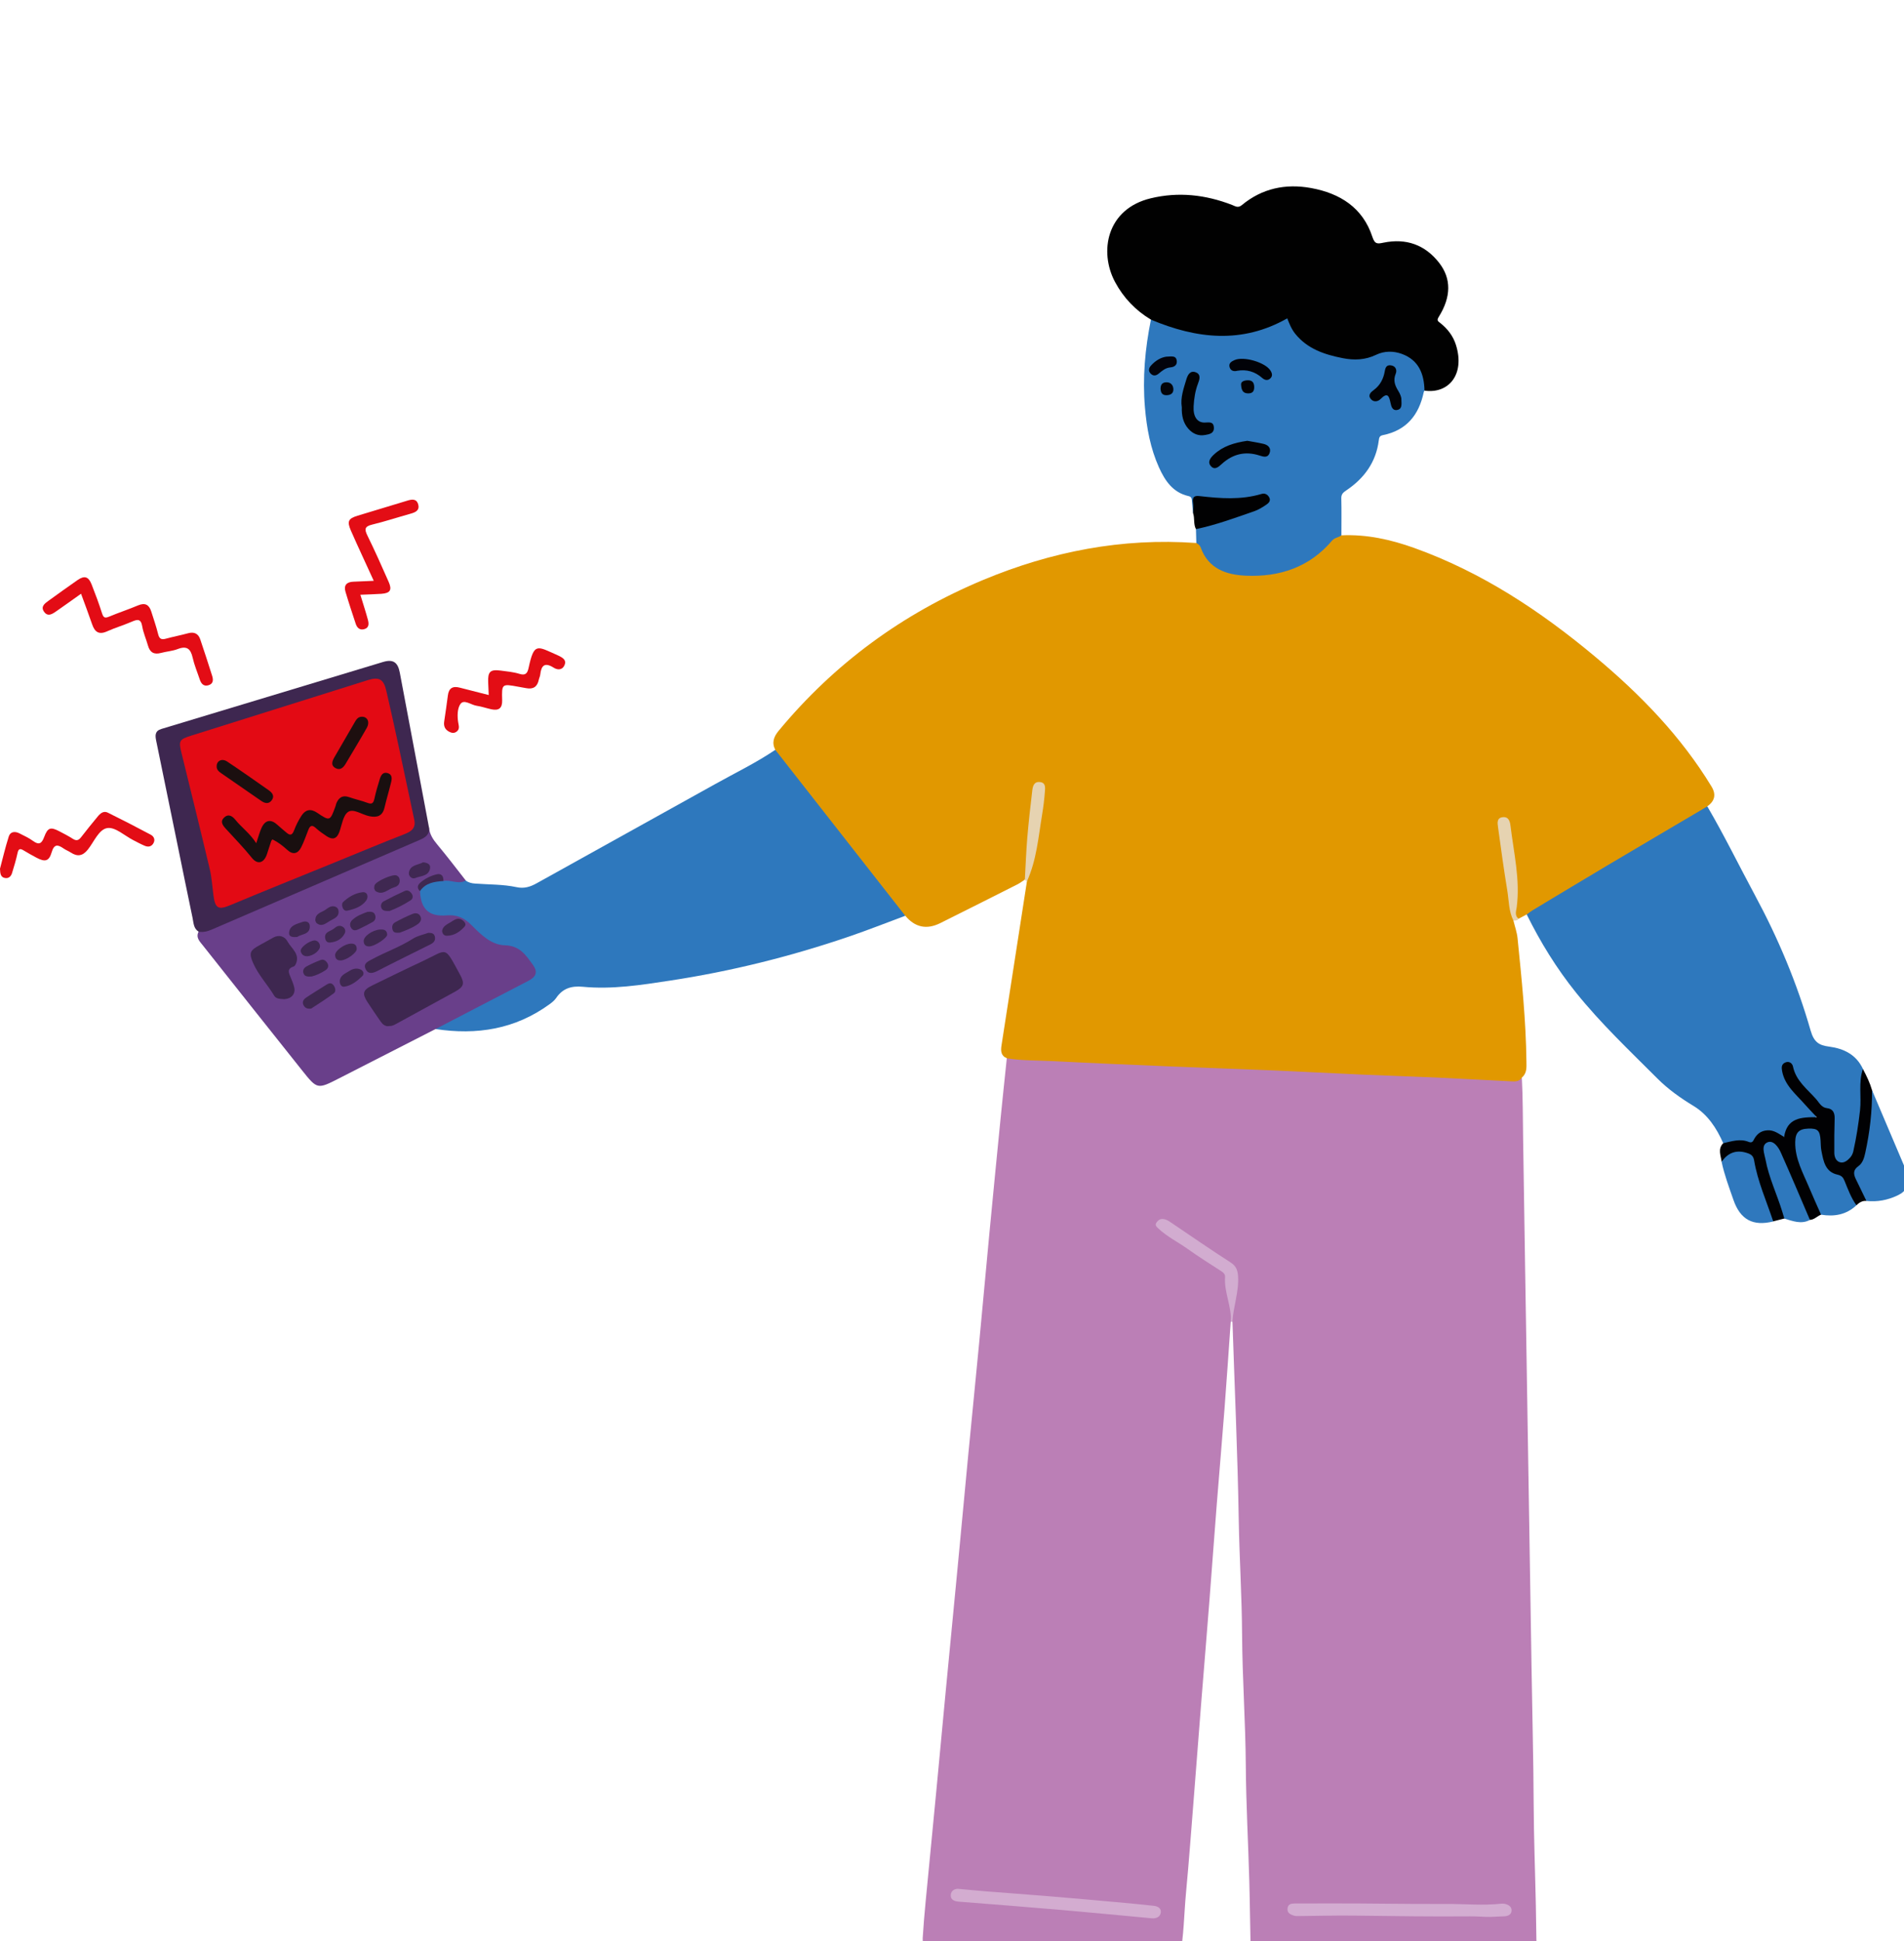 <svg width="521" height="531" viewBox="0 0 521 531" fill="none" xmlns="http://www.w3.org/2000/svg">
<g clip-path="url(#clip0_148_207)">
<g clip-path="url(#clip1_148_207)">
<path d="M337.244 361.628C337.84 379.665 338.656 397.692 338.959 415.737C339.143 426.22 339.812 436.676 339.876 447.15C339.95 459.135 340.812 471.082 340.894 483.049C340.968 493.532 341.555 503.987 341.848 514.461C342.032 521.026 342.078 527.59 342.234 534.155C342.307 537.231 343.243 538.009 346.389 538.092C348.544 538.147 350.7 538.33 352.855 538.458C355.616 540.042 358.698 539.428 361.624 539.593C371.649 540.152 381.674 540.637 391.699 541.14C397.083 541.406 402.468 541.736 407.861 541.937C408.613 541.964 409.365 541.974 409.97 541.406C412.539 541.443 415.116 541.461 417.684 541.534C419.831 541.598 420.629 540.573 420.574 538.476C420.408 532.745 420.381 527.013 420.262 521.282C420.069 512.063 419.711 502.843 419.665 493.614C419.61 481.401 419.28 469.196 419.097 456.983C418.913 444.852 418.693 432.73 418.51 420.599C418.336 408.468 418.106 396.346 417.923 384.215C417.748 372.001 417.519 359.797 417.336 347.584C417.152 335.535 416.978 323.496 416.776 311.456C416.685 305.89 416.721 300.323 416.428 294.766C403.458 294.628 390.516 293.74 377.556 293.264C366.834 292.87 356.111 292.367 345.389 291.946C334.997 291.534 324.614 291.03 314.231 290.563C303.509 290.087 292.795 289.547 282.064 289.291C279.89 289.236 277.643 288.21 275.497 289.501C274.919 295.095 274.313 300.689 273.763 306.292C272.754 316.51 271.745 326.737 270.773 336.963C269.81 347.108 268.893 357.252 267.929 367.396C266.957 377.623 265.921 387.84 264.939 398.067C263.967 408.212 263.041 418.356 262.068 428.5C260.986 439.88 259.867 451.252 258.785 462.632C257.923 471.705 257.079 480.778 256.217 489.851C255.244 499.996 254.245 510.131 253.281 520.266C252.97 523.562 252.685 526.867 252.483 530.172C252.364 532.095 253.3 533.065 255.327 533.084C257.152 533.102 258.968 533.34 260.794 533.477C261.564 534.219 262.536 534.338 263.545 534.402C278.679 535.473 293.814 536.508 308.938 537.561C310.021 537.634 311.094 537.817 312.057 537.13C314.534 537.295 317.019 537.442 319.496 537.625C321.238 537.753 322.394 537.561 322.834 535.354C323.981 529.559 323.981 523.672 324.531 517.831C325.375 508.931 326.008 500.014 326.723 491.106C327.411 482.444 328.063 473.774 328.75 465.113C329.475 456.04 330.236 446.967 330.943 437.885C331.631 429.049 332.263 420.214 332.961 411.379C333.639 402.718 334.41 394.057 335.07 385.396C335.675 377.476 336.207 369.548 336.767 361.628C337.308 359.239 337.308 356.886 336.409 354.56C336.079 353.7 335.941 352.775 336.006 351.859C336.189 349.168 335.052 347.437 332.722 345.991C328.209 343.18 323.834 340.131 319.404 337.174C318.56 336.606 317.01 335.874 317.652 334.858C318.514 333.475 319.716 334.839 320.587 335.425C325.549 338.785 330.548 342.072 335.575 345.341C337.391 346.522 338.088 347.968 338.134 350.074C338.207 353.507 336.785 356.758 337.015 360.2C337.051 360.685 336.868 361.189 337.226 361.619L337.244 361.628Z" fill="#BB7FB6"/>
<path d="M275.506 289.519C279.615 290.178 283.77 290.078 287.907 290.288C299.005 290.856 310.103 291.314 321.211 291.781C329.915 292.147 338.62 292.412 347.324 292.788C355.937 293.154 364.55 293.621 373.162 293.996C379.794 294.289 386.425 294.482 393.057 294.784C399.844 295.095 406.623 295.479 413.401 295.818C414.538 295.873 415.712 295.965 416.437 294.784C417.859 293.621 417.703 291.945 417.684 290.416C417.556 279.119 416.382 267.894 415.254 256.66C415.089 255.04 414.511 253.456 414.125 251.853C414.19 247.431 412.988 243.174 412.465 238.834C412.053 235.383 411.466 231.949 410.86 228.525C410.778 228.04 410.713 227.536 410.75 227.042C410.814 226.273 410.429 225.064 411.456 224.945C412.41 224.836 412.529 226.017 412.649 226.822C413.713 233.863 414.933 240.885 414.254 248.063C414.144 249.235 413.749 250.791 415.538 251.341L417.758 250.169C419.941 249.748 421.665 248.374 423.49 247.276C437.441 238.908 451.411 230.558 465.426 222.281C466.132 221.86 466.921 221.512 467.159 220.606C469.244 219.147 469.639 217.343 468.342 215.195C459.959 201.388 448.851 189.99 436.552 179.708C421.61 167.211 405.522 156.563 387.04 149.925C380.583 147.609 373.96 146.126 367.035 146.455C365.439 146.162 364.32 146.986 363.348 148.085C357.386 154.86 349.599 157.195 340.94 156.81C335.96 156.59 331.438 154.988 329.2 149.834C328.879 149.092 328.429 148.305 327.347 148.552C307.031 147.087 287.622 150.896 268.929 158.696C246.962 167.879 228.287 181.548 213.08 199.905C211.722 201.544 211.135 203.146 212.135 205.124C213.025 207.999 215.29 209.958 217.051 212.219C226.434 224.305 235.964 236.289 245.32 248.393C245.99 249.262 246.714 250.032 247.714 250.517C250.368 253.715 253.56 254.39 257.29 252.54C264.325 249.034 271.351 245.5 278.367 241.956C279.092 241.59 279.753 241.077 280.44 240.638C281.66 237.745 281.587 234.632 281.715 231.601C281.899 226.941 282.412 222.327 283.045 217.722C283.174 216.788 283.155 215.259 284.32 215.369C285.522 215.479 285.182 216.953 285.072 217.887C284.21 224.808 283.339 231.739 281.358 238.459C281.092 239.356 281.101 240.244 281 241.142C278.679 256.092 276.368 271.034 274.047 285.985C273.818 287.468 273.846 288.833 275.524 289.51L275.506 289.519Z" fill="#E19800"/>
<path d="M247.715 250.535C235.855 235.401 224.005 220.267 212.145 205.133C206.917 208.676 201.239 211.413 195.736 214.481C179.446 223.572 163.101 232.572 146.811 241.663C145.069 242.634 143.399 243.137 141.381 242.707C137.639 241.901 133.796 242.011 129.989 241.718C129.045 241.645 128.192 241.462 127.449 240.885C125.431 240.601 123.413 240.235 121.349 240.382C118.671 240.565 116.039 240.83 114.553 243.549C114.03 248.274 116.378 251.185 121.487 251.029C124.954 250.92 127.238 252.21 129.558 254.435C132.402 257.173 135.63 259.315 139.831 259.59C141.886 259.727 145.142 263.27 145.573 265.312C145.885 266.814 144.913 267.372 143.839 267.958C138.272 270.961 132.622 273.808 126.963 276.628C124.725 277.745 122.597 279.045 120.322 280.098C119.744 280.364 119.056 280.647 119.175 281.517C130.448 283.238 140.987 281.572 150.379 274.724C151.049 274.239 151.728 273.689 152.186 273.021C153.966 270.384 156.36 269.661 159.469 269.954C167.476 270.723 175.401 269.478 183.271 268.278C199.973 265.742 216.318 261.677 232.306 256.221C237.488 254.454 242.578 252.439 247.706 250.535H247.715Z" fill="#2E78BD"/>
<path d="M467.168 220.615C458.188 225.916 449.2 231.199 440.238 236.518C433.258 240.666 426.315 244.85 419.362 249.034C418.803 249.373 418.298 249.794 417.766 250.178C421.518 257.777 425.948 264.955 431.268 271.575C438.046 279.998 445.888 287.414 453.511 295.04C456.455 297.988 459.821 300.378 463.398 302.548C467.306 304.91 469.718 308.636 471.534 312.756C474.139 313.132 476.735 312.582 479.349 312.756C479.991 312.802 480.413 312.024 480.862 311.539C482.431 309.854 484.274 309.488 486.274 310.614C487.659 311.392 488.567 311.282 489.209 309.735C490.19 307.364 492.08 306.43 494.575 306.457C495.391 306.457 496.418 306.512 496.84 305.716C497.363 304.727 496.437 304.013 495.877 303.363C494.419 301.66 492.924 299.984 491.328 298.4C489.933 297.018 489.025 295.361 488.512 293.484C488.337 292.852 488.09 292.047 488.924 291.772C489.576 291.552 489.998 292.184 490.181 292.742C491.493 296.826 494.978 299.243 497.537 302.365C497.849 302.749 498.216 303.152 498.684 303.308C501.344 304.168 501.49 306.201 501.298 308.517C501.105 310.751 500.986 313.004 501.298 315.237C501.5 316.693 502.004 318.14 503.618 318.442C505.159 318.735 506.251 317.664 507.14 316.501C507.498 316.034 507.728 315.494 507.865 314.926C509.672 307.538 510.149 300.03 509.773 292.449C507.92 288.494 504.526 286.846 500.445 286.315C497.748 285.967 496.363 285.098 495.455 281.957C491.768 269.094 486.613 256.78 480.248 244.969C475.882 236.857 471.837 228.571 467.186 220.615H467.168Z" fill="#2E78BD"/>
<path d="M389.793 106.867C396.351 107.81 400.946 102.481 398.396 94.36C397.644 91.953 396.121 89.948 394.113 88.373C393.498 87.888 393.058 87.686 393.691 86.688C397.103 81.231 397.158 76.242 393.828 71.939C389.958 66.949 384.775 65.127 378.602 66.381C376.988 66.711 376.218 66.903 375.53 64.806C372.907 56.795 366.66 52.877 358.735 51.439C351.792 50.176 345.335 51.522 339.804 56.118C338.731 57.006 337.988 56.392 337.107 56.054C329.88 53.261 322.478 52.419 314.874 54.25C302.794 57.162 300.694 68.862 305.105 77.13C307.417 81.451 310.71 84.912 314.947 87.448C315.608 88.766 316.864 89.233 318.139 89.654C326.339 92.355 334.668 93.344 343.216 91.632C345.775 91.119 348.132 90.103 350.37 88.785C350.948 88.446 351.655 87.659 352.177 88.849C354.92 95.056 360.497 97.107 366.477 98.49C369.861 99.268 373.127 99.14 376.493 97.812C382.574 95.422 387.655 98.453 388.949 104.88C389.095 105.603 389.077 106.391 389.793 106.876V106.867Z" fill="#010101"/>
<path d="M389.791 106.867C389.69 102.316 388.25 98.535 383.609 96.823C381.279 95.972 378.784 95.99 376.574 97.052C373.565 98.508 370.529 98.599 367.392 97.977C362.449 96.997 357.78 95.477 354.432 91.33C353.368 90.002 352.772 88.483 352.24 87.091C339.867 94.122 327.429 92.703 314.937 87.448C313.322 95.386 312.607 103.378 313.295 111.463C313.772 117.121 314.79 122.66 317.138 127.879C318.789 131.532 320.954 134.754 325.219 135.716C326.154 135.926 326.099 136.531 326.154 137.19C326.246 138.252 326.365 139.323 326.466 140.385C326.787 140.239 326.98 139.982 327.062 139.643C327.824 136.631 327.824 136.549 330.905 136.741C335.473 137.034 340.013 137.236 344.508 136.055C345.049 135.917 345.755 135.752 346.085 136.384C346.489 137.171 345.801 137.593 345.278 137.968C344.113 138.783 342.802 139.305 341.463 139.762C337.546 141.118 333.63 142.482 329.594 143.48C328.722 143.699 327.787 143.864 327.255 144.734C327.292 145.997 327.328 147.27 327.356 148.533C327.851 148.845 328.319 149.147 328.539 149.751C330.63 155.611 335.556 157.268 340.976 157.497C350.195 157.89 358.339 155.162 364.503 147.893C365.219 147.041 366.301 147.087 367.053 146.446C367.053 143.058 367.108 139.662 367.026 136.274C366.998 135.139 367.631 134.672 368.401 134.15C373.309 130.845 376.537 126.432 377.289 120.444C377.381 119.739 377.491 119.227 378.362 119.053C384.847 117.762 388.278 113.532 389.58 107.297C389.617 107.141 389.718 106.995 389.791 106.848V106.867Z" fill="#2E78BD"/>
<path d="M121.32 241.022C123.356 240.574 125.429 242.075 127.447 240.876C124.861 237.58 122.329 234.238 119.642 231.025C118.458 229.615 117.55 228.186 117.376 226.337C116.22 228.562 114.074 229.349 111.937 230.265C94.106 237.909 76.321 245.628 58.509 253.318C57.133 253.913 55.574 253.932 54.345 254.875C53.51 256.504 54.657 257.557 55.51 258.638C64.535 270.036 73.579 281.435 82.641 292.806C86.823 298.052 86.86 298.025 92.767 295.012C101.572 290.517 110.378 286.013 119.183 281.517C127.658 277.113 136.133 272.71 144.608 268.315C146.718 267.216 147.204 265.889 145.837 263.984C143.93 261.338 142.251 258.702 138.142 258.601C134.372 258.509 131.538 255.616 128.961 253.034C127.007 251.075 125.053 250.187 122.173 250.425C117.294 250.828 115.138 248.612 114.927 243.796C115.578 240.638 118.89 239.21 121.32 241.032V241.022Z" fill="#693F8A"/>
<path d="M54.336 254.875C55.611 255.113 56.776 254.811 57.959 254.298C76.918 246.104 95.887 237.928 114.864 229.771C116.441 229.093 117.643 228.288 117.377 226.337C114.717 212.229 112.048 198.12 109.397 184.002C108.856 181.155 107.554 180.276 104.811 181.1C84.596 187.198 64.389 193.332 44.164 199.42C42.367 199.96 42.449 201.196 42.724 202.579C44.623 211.853 46.531 221.119 48.429 230.393C49.851 237.306 51.236 244.227 52.695 251.131C52.979 252.458 52.942 253.996 54.327 254.866L54.336 254.875Z" fill="#3E2750"/>
<path d="M509.755 292.449C508.498 296.138 509.388 299.993 508.966 303.756C508.544 307.528 507.957 311.263 507.132 314.953C506.994 315.576 506.682 316.226 506.26 316.693C505.545 317.489 504.573 318.258 503.509 317.974C502.39 317.672 501.94 316.509 501.931 315.392C501.903 312.27 501.931 309.139 502.023 306.017C502.069 304.47 501.573 303.353 499.968 303.17C498.381 302.996 497.84 301.696 496.996 300.734C494.566 297.97 491.438 295.717 490.622 291.762C490.429 290.847 489.521 290.196 488.466 290.691C487.494 291.139 487.448 291.954 487.641 292.998C488.365 296.962 491.401 299.306 493.823 302.08C494.795 303.188 495.831 304.241 497.143 305.642C492.85 305.587 488.98 305.816 488.191 311.034C486.65 310.128 485.412 309.112 483.623 309.222C481.679 309.341 480.587 310.394 479.817 311.959C479.514 312.573 479 312.591 478.569 312.417C476.157 311.419 473.864 312.234 471.543 312.747C469.966 314.321 470.883 316.107 471.103 317.837C477.606 313.873 479.376 315.942 480.395 321.838C481.018 325.418 482.651 328.769 483.788 332.239C484.045 333.035 484.302 333.841 485.228 334.125C486.246 333.868 487.265 333.612 488.283 333.346C488.934 332.358 488.42 331.424 488.136 330.49C487.265 327.624 486.1 324.868 485.109 322.049C484.522 320.401 484.063 318.707 483.788 316.995C483.605 315.841 482.862 314.147 484.21 313.644C485.421 313.186 486.356 314.752 486.944 315.786C488.989 319.32 489.787 323.394 491.649 327.02C492.814 329.281 493.245 331.936 495.272 333.731C496.483 333.658 497.271 332.687 498.326 332.284C498.858 331.14 498.262 330.188 497.794 329.226C495.914 325.335 494.235 321.362 492.731 317.306C492.107 315.631 491.869 313.928 492.025 312.17C492.181 310.384 493.217 309.515 495.015 309.524C496.813 309.533 497.519 310.558 497.565 312.225C497.62 314.23 497.822 316.207 498.601 318.075C499.225 319.558 499.977 321.051 501.592 321.563C503.398 322.14 504.059 323.477 504.857 325.006C505.71 326.663 505.728 328.979 507.994 329.721C508.755 328.988 509.599 328.439 510.727 328.54C511.195 326.718 509.828 325.473 509.204 324.026C508.351 322.049 507.865 320.282 509.7 318.606C510.058 318.276 510.333 317.81 510.452 317.333C512.085 311.08 513.589 304.8 512.259 298.263C511.672 296.221 510.755 294.316 509.755 292.449Z" fill="#010103"/>
<path d="M22.178 162.432C23.233 165.325 24.26 168.017 25.196 170.754C25.92 172.878 27.039 173.748 29.314 172.714C31.506 171.725 33.836 171.047 36.047 170.086C37.587 169.418 38.56 169.207 38.917 171.349C39.22 173.135 39.991 174.838 40.486 176.596C41.009 178.482 42.128 179.141 44.036 178.628C45.558 178.216 47.191 178.125 48.649 177.557C51.153 176.596 52.181 177.529 52.722 179.937C53.171 181.952 53.997 183.883 54.648 185.852C55.024 186.996 55.684 187.848 57.014 187.472C58.399 187.079 58.408 185.989 58.042 184.854C56.978 181.53 55.923 178.207 54.795 174.911C54.253 173.318 53.116 172.787 51.447 173.245C49.447 173.794 47.402 174.179 45.393 174.728C44.173 175.067 43.595 174.783 43.274 173.492C42.761 171.404 42.036 169.354 41.394 167.303C40.807 165.444 39.715 164.803 37.78 165.618C35.175 166.717 32.488 167.596 29.883 168.685C28.782 169.143 28.333 169.061 27.938 167.834C27.085 165.151 26.095 162.496 25.067 159.878C24.214 157.717 23.114 157.387 21.224 158.687C18.555 160.528 15.941 162.441 13.309 164.327C12.263 165.078 11.062 165.929 12.043 167.339C13.125 168.887 14.4 167.916 15.501 167.156C17.684 165.646 19.83 164.098 22.16 162.441L22.178 162.432Z" fill="#E30C15"/>
<path d="M512.251 298.272C512.306 304.04 511.636 309.735 510.407 315.366C510.104 316.776 509.682 318.204 508.527 319.019C507.013 320.09 507.169 321.225 507.83 322.59C508.793 324.576 509.756 326.563 510.719 328.55C513.681 328.861 516.507 328.321 519.176 327.067C521.67 325.895 522.377 324.347 521.826 321.619C521.698 320.969 521.606 320.291 521.359 319.696C518.341 312.546 515.296 305.414 512.26 298.272H512.251Z" fill="#2F78BD"/>
<path d="M-0 237.699C0.036 239.1 0.238 239.915 1.21 240.162C2.302 240.437 2.99 239.814 3.292 238.853C3.861 237.031 4.402 235.2 4.806 233.341C5.072 232.096 5.567 232.105 6.484 232.664C7.622 233.35 8.786 234 9.951 234.623C12.309 235.877 13.4 235.657 14.125 233.195C14.803 230.878 15.785 230.997 17.39 232.114C17.995 232.545 18.72 232.81 19.344 233.213C21.187 234.421 22.627 234.202 24.058 232.398C25.746 230.274 27.058 226.841 29.415 226.529C31.579 226.236 34.102 228.635 36.468 229.844C37.505 230.375 38.523 230.933 39.596 231.382C40.522 231.776 41.43 231.656 41.981 230.695C42.549 229.697 42.1 228.809 41.247 228.351C37.367 226.282 33.451 224.268 29.506 222.318C28.342 221.741 27.443 222.51 26.718 223.398C25.196 225.266 23.655 227.115 22.196 229.029C21.508 229.926 20.894 230.1 19.912 229.468C18.729 228.708 17.473 228.058 16.216 227.408C13.84 226.172 13.061 226.392 12.098 228.956C11.428 230.741 10.713 231.29 9.016 230.045C7.888 229.212 6.576 228.635 5.319 227.985C4.099 227.363 2.834 227.482 2.403 228.827C1.421 231.904 0.697 235.053 -0.01 237.69L-0 237.699Z" fill="#E30D15"/>
<path d="M98.629 162.707C100.72 162.615 102.555 162.579 104.371 162.45C106.765 162.276 107.333 161.416 106.361 159.209C104.49 154.952 102.591 150.704 100.546 146.529C99.711 144.826 99.73 144.029 101.793 143.526C105.343 142.665 108.828 141.521 112.351 140.532C113.653 140.166 114.864 139.662 114.442 138.042C114.02 136.403 112.773 136.559 111.433 136.971C106.902 138.371 102.353 139.699 97.822 141.091C95.29 141.869 94.933 142.638 95.997 145.11C96.978 147.399 98.042 149.651 99.069 151.921C100.097 154.174 101.133 156.426 102.27 158.898C100.262 158.99 98.473 159.072 96.684 159.136C94.877 159.209 94.006 160.097 94.538 161.892C95.409 164.84 96.382 167.751 97.345 170.672C97.693 171.716 98.409 172.439 99.601 172.137C101.069 171.771 100.94 170.562 100.656 169.509C100.06 167.294 99.335 165.105 98.611 162.725L98.629 162.707Z" fill="#E30D15"/>
<path d="M507.984 329.73C506.526 327.707 505.682 325.39 504.756 323.111C504.361 322.131 503.976 321.618 502.765 321.344C499.408 320.584 498.95 317.608 498.399 314.834C498.225 313.946 498.234 313.021 498.179 312.106C498.014 309.267 497.409 308.663 494.804 308.755C492.236 308.837 491.282 309.826 491.236 312.444C491.153 317.077 493.437 320.996 495.134 325.079C496.143 327.505 497.244 329.895 498.308 332.303C501.912 332.898 505.214 332.33 507.975 329.739L507.984 329.73Z" fill="#2E78BD"/>
<path d="M133.74 190.146C130.961 189.441 128.402 188.8 125.852 188.132C123.926 187.619 122.798 188.205 122.55 190.283C122.256 192.673 121.88 195.044 121.541 197.424C121.376 198.615 121.734 199.549 122.834 200.144C123.531 200.528 124.247 200.675 124.935 200.162C125.852 199.484 125.54 198.578 125.384 197.663C125.1 195.905 125.137 193.79 125.99 192.59C126.971 191.217 128.888 192.847 130.411 193.076C131.796 193.277 133.144 193.771 134.52 194.055C136.519 194.467 137.473 193.707 137.409 191.565C137.281 187.042 137.326 187.042 141.784 187.866C142.518 188.003 143.261 188.123 143.985 188.26C145.884 188.635 147.031 187.894 147.425 185.989C147.526 185.504 147.774 185.046 147.829 184.561C148.104 182.043 149.049 181.1 151.516 182.666C152.534 183.316 153.864 183.38 154.478 181.961C155.056 180.642 154.075 180.002 153.057 179.48C152.91 179.406 152.754 179.342 152.607 179.269C146.948 176.77 146.168 175.68 144.646 182.702C144.334 184.122 143.866 184.891 142.142 184.35C140.491 183.838 138.721 183.682 136.996 183.453C134.134 183.078 133.456 183.755 133.584 186.722C133.63 187.784 133.676 188.846 133.731 190.146H133.74Z" fill="#E30D15"/>
<path d="M485.219 334.143C483.376 328.604 480.963 323.239 479.982 317.444C479.799 316.372 479.294 315.869 478.359 315.53C475.359 314.431 472.892 315.201 471.094 317.856C471.846 321.408 473.13 324.805 474.314 328.22C476.194 333.658 479.652 335.535 485.229 334.152L485.219 334.143Z" fill="#2F78BD"/>
<path d="M495.264 333.741C492.613 327.57 490.017 321.381 487.275 315.256C486.605 313.773 485.238 311.832 483.642 312.509C481.799 313.297 482.817 315.659 483.101 317.206C484.019 322.15 486.229 326.709 487.697 331.498C487.889 332.12 488.073 332.743 488.265 333.375C490.567 334.043 492.851 335.004 495.254 333.741H495.264Z" fill="#2E78BD"/>
<path d="M327.247 144.753C332.732 143.617 337.969 141.667 343.243 139.845C344.39 139.452 345.463 138.765 346.481 138.087C347.16 137.639 347.829 136.97 347.27 136.009C346.811 135.231 346.087 134.855 345.16 135.139C339.565 136.806 333.897 136.366 328.228 135.716C326.834 135.551 326.229 135.954 326.44 137.446C326.577 138.417 326.476 139.424 326.476 140.404C326.953 141.814 326.522 143.388 327.256 144.762L327.247 144.753Z" fill="#010102"/>
<path d="M337.243 361.628C337.445 357.426 339.059 353.406 338.775 349.131C338.665 347.409 338.206 346.311 336.647 345.313C331.08 341.751 325.65 337.961 320.165 334.271C319.541 333.85 318.89 333.493 318.101 333.475C317.349 333.466 316.854 333.868 316.459 334.436C315.936 335.214 316.514 335.663 317 336.112C319.376 338.336 322.302 339.774 324.925 341.632C327.888 343.738 330.96 345.697 334.024 347.657C334.712 348.096 335.271 348.526 335.216 349.378C334.923 353.571 337.087 357.444 336.776 361.628L337.005 361.601L337.234 361.619L337.243 361.628Z" fill="#D2ACD0"/>
<path d="M415.547 251.35C414.354 250.453 414.905 249.153 415.033 248.137C415.996 240.592 414.208 233.268 413.318 225.879C413.18 224.753 412.841 223.407 411.254 223.554C409.539 223.71 409.75 225.12 409.906 226.237C410.704 232.069 411.502 237.901 412.456 243.696C412.905 246.434 412.823 249.29 414.125 251.854C414.648 251.817 415.217 251.909 415.547 251.341V251.35Z" fill="#E6D3B1"/>
<path d="M280.991 241.151C283.66 235.31 284.137 228.965 285.173 222.757C285.512 220.725 285.76 218.665 285.916 216.614C285.999 215.515 286.21 214.087 284.503 213.941C282.908 213.803 282.605 215.122 282.467 216.257C281.944 220.606 281.458 224.955 281.091 229.322C280.78 233.094 280.651 236.884 280.431 240.666C280.614 240.83 280.798 240.995 280.981 241.16L280.991 241.151Z" fill="#E6D3B1"/>
<path d="M407.833 524.413C409.429 524.34 410.594 524.312 411.759 524.239C412.768 524.166 413.621 523.681 413.621 522.618C413.621 521.593 412.768 521.071 411.805 520.851C411.484 520.778 411.135 520.76 410.814 520.797C405.761 521.346 400.688 520.833 395.634 520.87C384.866 520.934 374.098 520.678 363.321 520.723C360.349 520.732 357.359 520.723 354.378 520.742C353.433 520.742 352.47 520.824 352.314 522.051C352.149 523.351 353.103 523.763 354.093 524.074C354.479 524.193 354.91 524.193 355.322 524.184C360.386 524.138 365.439 523.992 370.503 524.056C381.106 524.193 391.709 524.349 402.321 524.257C404.284 524.239 406.283 524.45 407.833 524.413Z" fill="#D3ACD1"/>
<path d="M262.188 516.723C261.298 516.714 260.225 517.162 260.161 518.426C260.087 519.735 261.142 520.138 262.362 520.239C271.819 520.98 281.284 521.722 290.741 522.537C298.877 523.242 307.003 524.038 315.13 524.789C316.322 524.899 317.414 524.487 317.625 523.278C317.836 522.079 316.808 521.502 315.763 521.383C312.323 520.998 308.874 520.678 305.426 520.367C299.344 519.817 293.263 519.277 287.182 518.774C281.339 518.288 275.497 517.876 269.654 517.409C267.269 517.217 264.894 516.979 262.188 516.732V516.723Z" fill="#D3ACD0"/>
<path d="M121.321 241.023C121.403 239.659 120.798 238.862 119.404 239.21C117.799 239.613 116.285 240.364 115.019 241.463C114.249 242.131 114.02 242.973 114.918 243.788C116.459 241.508 118.853 241.197 121.312 241.023H121.321Z" fill="#3F2852"/>
<path d="M323.385 111.39C323.312 113.624 323.706 115.611 325.146 117.268C326.385 118.687 327.962 119.346 329.788 118.998C330.852 118.797 332.237 118.614 332.163 116.993C332.081 115.18 330.714 115.602 329.586 115.602C327.577 115.602 326.458 113.954 326.614 111.152C326.733 109.01 327.054 106.904 327.834 104.88C328.256 103.791 328.659 102.436 327.247 101.868C325.678 101.246 325 102.555 324.633 103.773C323.881 106.29 322.963 108.799 323.376 111.39H323.385Z" fill="#010205"/>
<path d="M341.306 120.591C337.637 121.131 334.611 122.074 332.143 124.381C331.153 125.306 330.327 126.432 331.382 127.567C332.418 128.675 333.427 127.75 334.335 126.917C337.316 124.198 340.765 123.356 344.654 124.619C345.746 124.976 346.901 125.306 347.397 123.969C347.901 122.614 347.039 121.735 345.755 121.433C344.159 121.058 342.526 120.82 341.306 120.591Z" fill="#010205"/>
<path d="M383.462 109.248C383.499 108.717 383.123 107.737 382.619 106.94C381.665 105.411 381.178 104.011 381.931 102.198C382.307 101.282 381.94 100.147 380.647 99.955C379.537 99.79 379.124 100.358 378.931 101.502C378.583 103.553 377.702 105.384 375.914 106.693C375.143 107.261 374.208 108.057 375.088 109.147C375.849 110.09 377.051 109.889 377.757 109.174C379.757 107.142 380.105 108.433 380.509 110.282C380.702 111.179 381.013 112.425 382.362 112.15C383.646 111.894 383.536 110.749 383.462 109.248Z" fill="#010206"/>
<path d="M338.52 101.438C341.106 100.989 343.39 101.648 345.371 103.388C346.087 104.019 346.885 104.193 347.591 103.534C348.316 102.866 348.105 102.06 347.591 101.3C346.105 99.094 340.299 97.409 337.832 98.499C336.979 98.874 336.098 99.377 336.483 100.522C336.786 101.428 337.584 101.676 338.52 101.447V101.438Z" fill="#010208"/>
<path d="M319.175 97.574C317.726 97.757 316.185 98.618 314.947 100.009C314.351 100.678 314.14 101.465 314.864 102.216C315.589 102.967 316.369 102.784 317.066 102.207C318.01 101.419 318.919 100.632 320.248 100.513C321.349 100.421 322.202 99.845 321.991 98.609C321.753 97.208 320.579 97.537 319.185 97.574H319.175Z" fill="#02030C"/>
<path d="M339.602 105.219C339.685 106.803 340.152 107.563 341.409 107.617C342.647 107.672 343.234 107.132 343.198 105.832C343.161 104.569 342.583 103.992 341.354 104.038C340.336 104.083 339.547 104.413 339.602 105.219Z" fill="#010206"/>
<path d="M317.561 106.299C317.635 107.453 318.002 108.139 319.212 108.121C320.432 108.103 321.166 107.517 321.074 106.345C320.983 105.283 320.304 104.541 319.093 104.587C317.91 104.633 317.58 105.402 317.571 106.299H317.561Z" fill="#02030A"/>
<path d="M106.526 280.685C107.388 280.74 108.021 280.309 108.672 279.961C113.919 277.105 119.165 274.239 124.394 271.364C126.934 269.973 127.237 269.112 125.861 266.603C121.422 258.473 122.66 259.691 115.515 263.014C110.929 265.148 106.389 267.382 101.839 269.597C99.28 270.842 99.023 271.822 100.61 274.23C101.747 275.96 102.912 277.672 104.095 279.375C104.682 280.227 105.407 280.895 106.517 280.703L106.526 280.685Z" fill="#3E2750"/>
<path d="M77.845 273.341C79.817 273.195 80.9 271.877 80.514 270.119C80.322 269.24 79.936 268.397 79.606 267.555C79.12 266.328 78.304 265.056 80.349 264.415C80.56 264.351 80.753 264.104 80.863 263.893C82.294 261.046 79.716 259.489 78.652 257.53C77.9 256.147 76.378 255.616 74.763 256.504C73.525 257.182 72.305 257.887 71.067 258.555C68.361 260.02 68.068 260.716 69.26 263.453C70.7 266.74 73.204 269.359 75.038 272.408C75.616 273.369 76.937 273.277 77.864 273.351L77.845 273.341Z" fill="#3E2750"/>
<path d="M117.213 255.195C115.892 255.681 114.278 255.983 112.993 256.798C109.471 259.05 105.536 260.414 101.895 262.382C100.813 262.968 99.309 263.509 100.033 265.083C100.758 266.649 102.069 266.255 103.409 265.559C108.187 263.097 113.021 260.734 117.836 258.326C118.744 257.869 119.267 257.191 118.965 256.12C118.735 255.323 118.093 255.204 117.222 255.195H117.213Z" fill="#3E2750"/>
<path d="M85.155 275.915C87.045 274.66 89.301 273.287 91.383 271.694C91.998 271.227 91.787 270.11 91.172 269.423C90.53 268.7 89.861 269.039 89.182 269.478C87.375 270.641 85.513 271.731 83.734 272.939C83.027 273.415 82.559 274.184 83.11 275.091C83.468 275.686 84 276.07 85.155 275.915Z" fill="#3F2851"/>
<path d="M106.591 249.226C108.361 248.558 110.434 247.56 112.36 246.297C112.947 245.912 113.121 245.189 112.681 244.53C112.241 243.87 111.58 243.367 110.782 243.724C108.829 244.612 106.902 245.564 105.004 246.571C104.408 246.892 104.096 247.578 104.325 248.292C104.609 249.171 105.362 249.254 106.581 249.217L106.591 249.226Z" fill="#3F2851"/>
<path d="M109.443 255.14C110.966 254.563 112.755 253.904 114.323 252.815C115.048 252.311 115.46 251.505 115.02 250.645C114.561 249.738 113.626 249.711 112.837 250.04C111.232 250.709 109.663 251.469 108.141 252.302C107.306 252.751 107.159 253.62 107.471 254.481C107.765 255.277 108.489 255.195 109.453 255.149L109.443 255.14Z" fill="#3F2851"/>
<path d="M93.603 247.652C93.74 248.659 94.245 249.318 95.089 249.126C97.024 248.686 98.978 248.036 100.189 246.379C100.931 245.363 100.574 243.925 99.161 244.09C97.143 244.328 95.309 245.409 93.805 246.855C93.612 247.038 93.649 247.469 93.603 247.652Z" fill="#3F2851"/>
<path d="M102.379 243.028C102.499 243.247 102.572 243.65 102.801 243.806C104.782 245.051 106.149 243.238 107.8 242.771C108.892 242.46 109.506 241.819 109.359 240.611C109.286 240.061 108.992 239.723 108.506 239.503C107.461 239.045 102.838 241.105 102.489 242.195C102.416 242.423 102.425 242.68 102.388 243.019L102.379 243.028Z" fill="#3F2851"/>
<path d="M100.565 249.455C99.253 249.94 97.694 250.481 96.456 251.625C95.777 252.248 95.575 253.044 96.079 253.85C96.648 254.765 97.446 254.564 98.244 254.161C99.492 253.529 100.757 252.925 101.968 252.238C102.693 251.826 102.904 251.085 102.638 250.307C102.344 249.437 101.592 249.364 100.555 249.464L100.565 249.455Z" fill="#3F2851"/>
<path d="M86.283 251.808C86.357 251.972 86.421 252.357 86.641 252.54C88.026 253.666 89.136 252.604 90.228 251.963C91.374 251.286 92.998 250.855 92.585 248.951C92.52 248.658 92.282 248.319 92.025 248.173C90.87 247.541 89.934 248.237 89.081 248.869C88.017 249.638 86.265 249.775 86.283 251.808Z" fill="#3F2851"/>
<path d="M85.301 267.134C86.484 266.85 87.823 266.246 89.062 265.431C89.722 265.001 90.052 264.278 89.594 263.5C89.19 262.822 88.548 262.328 87.741 262.63C86.438 263.124 85.163 263.701 83.944 264.351C83.283 264.699 82.76 265.321 83.017 266.182C83.32 267.18 84.164 267.217 85.301 267.134Z" fill="#3F2851"/>
<path d="M92.969 268.389C92.942 269.286 93.428 270.046 94.217 269.927C96.216 269.634 97.766 268.361 99.17 266.997C99.692 266.485 99.481 265.67 98.812 265.303C97.684 264.699 96.537 265.01 95.537 265.661C94.473 266.356 93.088 266.796 92.969 268.38V268.389Z" fill="#3F2851"/>
<path d="M104.041 254.289C101.941 254.408 99.464 256.138 99.519 257.466C99.556 258.473 100.088 258.958 101.115 258.912C102.61 258.839 105.995 256.587 105.949 255.671C105.885 254.444 105.059 254.224 104.05 254.298L104.041 254.289Z" fill="#3F2851"/>
<path d="M120.973 254.655C121.055 255.525 121.532 256.001 122.266 256.001C124.293 255.983 125.871 254.902 127.137 253.474C127.714 252.824 127.072 252.055 126.403 251.643C125.165 250.892 124.22 251.753 123.238 252.33C122.248 252.906 121.175 253.419 120.973 254.655Z" fill="#3F2851"/>
<path d="M96.052 258.152C94.328 258.171 91.695 260.048 91.704 261.256C91.714 262.263 92.218 262.776 93.254 262.748C94.777 262.712 97.621 260.698 97.611 259.617C97.611 258.592 97.07 258.107 96.052 258.152Z" fill="#3F2851"/>
<path d="M115.771 235.896C114.432 236.674 112.258 236.555 111.891 238.688C111.717 239.695 112.744 240.592 113.652 240.208C115.12 239.576 117.33 239.759 117.679 237.534C117.853 236.381 116.899 236.024 115.771 235.896Z" fill="#402853"/>
<path d="M81.33 256.33C82.486 255.451 84.907 255.744 84.77 253.281C84.696 252.064 83.559 251.917 82.669 252.247C81.165 252.796 79.239 253.144 79.101 255.186C79.028 256.358 80.193 256.431 81.33 256.33Z" fill="#3F2852"/>
<path d="M88.942 256.303C88.988 257.292 89.41 257.924 90.3 257.851C92.015 257.704 93.492 256.972 94.308 255.397C94.657 254.729 94.464 253.895 93.675 253.483C92.813 253.035 92.088 253.429 91.428 253.996C90.547 254.756 88.979 254.811 88.942 256.313V256.303Z" fill="#3F2851"/>
<path d="M86.118 257.265C84.421 257.402 82.073 259.297 82.284 260.222C82.495 261.128 83.11 261.632 84.073 261.595C85.77 261.531 87.742 259.901 87.558 258.72C87.412 257.741 86.76 257.347 86.118 257.265Z" fill="#3F2852"/>
<path d="M113.332 224.149C111.919 217.502 110.525 210.846 109.094 204.199C107.994 199.099 106.875 194 105.691 188.918C104.967 185.796 103.71 185.11 100.683 186.053C84.54 191.116 68.397 196.188 52.254 201.269C49.062 202.276 48.851 202.688 49.64 205.893C52.245 216.513 54.877 227.134 57.4 237.772C57.95 240.098 58.087 242.515 58.399 244.895C58.886 248.622 59.784 248.988 63.187 247.559C72.515 243.641 81.917 239.887 91.291 236.06C97.739 233.433 104.16 230.732 110.654 228.205C112.662 227.426 113.873 226.483 113.332 224.149Z" fill="#E30A14"/>
<path d="M70.103 230.658C68.369 227.957 66.15 226.419 64.471 224.35C63.673 223.352 62.563 222.464 61.307 223.682C60.169 224.78 60.949 225.797 61.775 226.703C64.178 229.349 66.682 231.894 68.92 234.687C70.497 236.655 72.258 236.115 73.066 233.615C73.451 232.434 73.827 231.253 74.221 230.072C74.267 229.926 74.414 229.807 74.561 229.633C76.056 230.374 77.367 231.372 78.596 232.498C80.174 233.945 81.513 233.56 82.412 231.803C83.201 230.255 83.742 228.598 84.393 226.978C84.834 225.879 85.384 225.577 86.393 226.502C87.31 227.344 88.337 228.067 89.374 228.754C90.97 229.816 92.144 229.541 92.85 227.628C93.556 225.696 93.868 223.022 95.29 222.098C96.748 221.146 99.096 222.903 101.096 223.297C103.215 223.718 104.673 223.251 105.214 220.944C105.764 218.609 106.462 216.311 107.03 213.977C107.269 212.979 107.351 211.871 106.067 211.496C104.783 211.12 104.242 212.091 103.939 213.07C103.371 214.883 102.839 216.714 102.435 218.573C102.169 219.763 101.738 220.084 100.545 219.635C98.922 219.022 97.198 218.664 95.565 218.088C93.74 217.438 92.694 218.188 92.025 219.791C91.933 220.019 91.914 220.276 91.823 220.514C90.318 224.67 90.291 224.707 86.751 222.327C84.989 221.146 83.577 221.493 82.504 223.141C81.697 224.387 81.009 225.732 80.486 227.124C80 228.424 79.44 228.708 78.376 227.774C77.56 227.069 76.716 226.401 75.927 225.668C74.175 224.048 72.607 224.258 71.598 226.419C71.038 227.6 70.736 228.891 70.13 230.649L70.103 230.658Z" fill="#190F0F"/>
<path d="M59.28 209.656C59.271 210.626 59.95 211.139 60.638 211.606C64.242 214.105 67.865 216.596 71.47 219.095C72.47 219.782 73.516 220.038 74.332 218.958C75.185 217.841 74.561 216.916 73.589 216.23C69.791 213.574 66.003 210.883 62.142 208.328C60.711 207.376 59.253 208.163 59.289 209.656H59.28Z" fill="#1B0F0F"/>
<path d="M99.023 196.079C98.051 196.079 97.555 196.719 97.134 197.461C95.272 200.675 93.41 203.879 91.548 207.093C90.933 208.155 90.41 209.317 91.759 210.105C93.015 210.837 93.914 210.077 94.575 208.951C96.501 205.683 98.491 202.451 100.353 199.146C101.27 197.516 100.546 196.051 99.014 196.079H99.023Z" fill="#1D0F0F"/>
</g>
</g>
<defs>
<clipPath id="clip0_148_207">
<rect width="521" height="531" fill="white"/>
</clipPath>
<clipPath id="clip1_148_207">
<rect width="522" height="563" fill="white" transform="matrix(-1 0 0 1 522 51)"/>
</clipPath>
</defs>
</svg>
